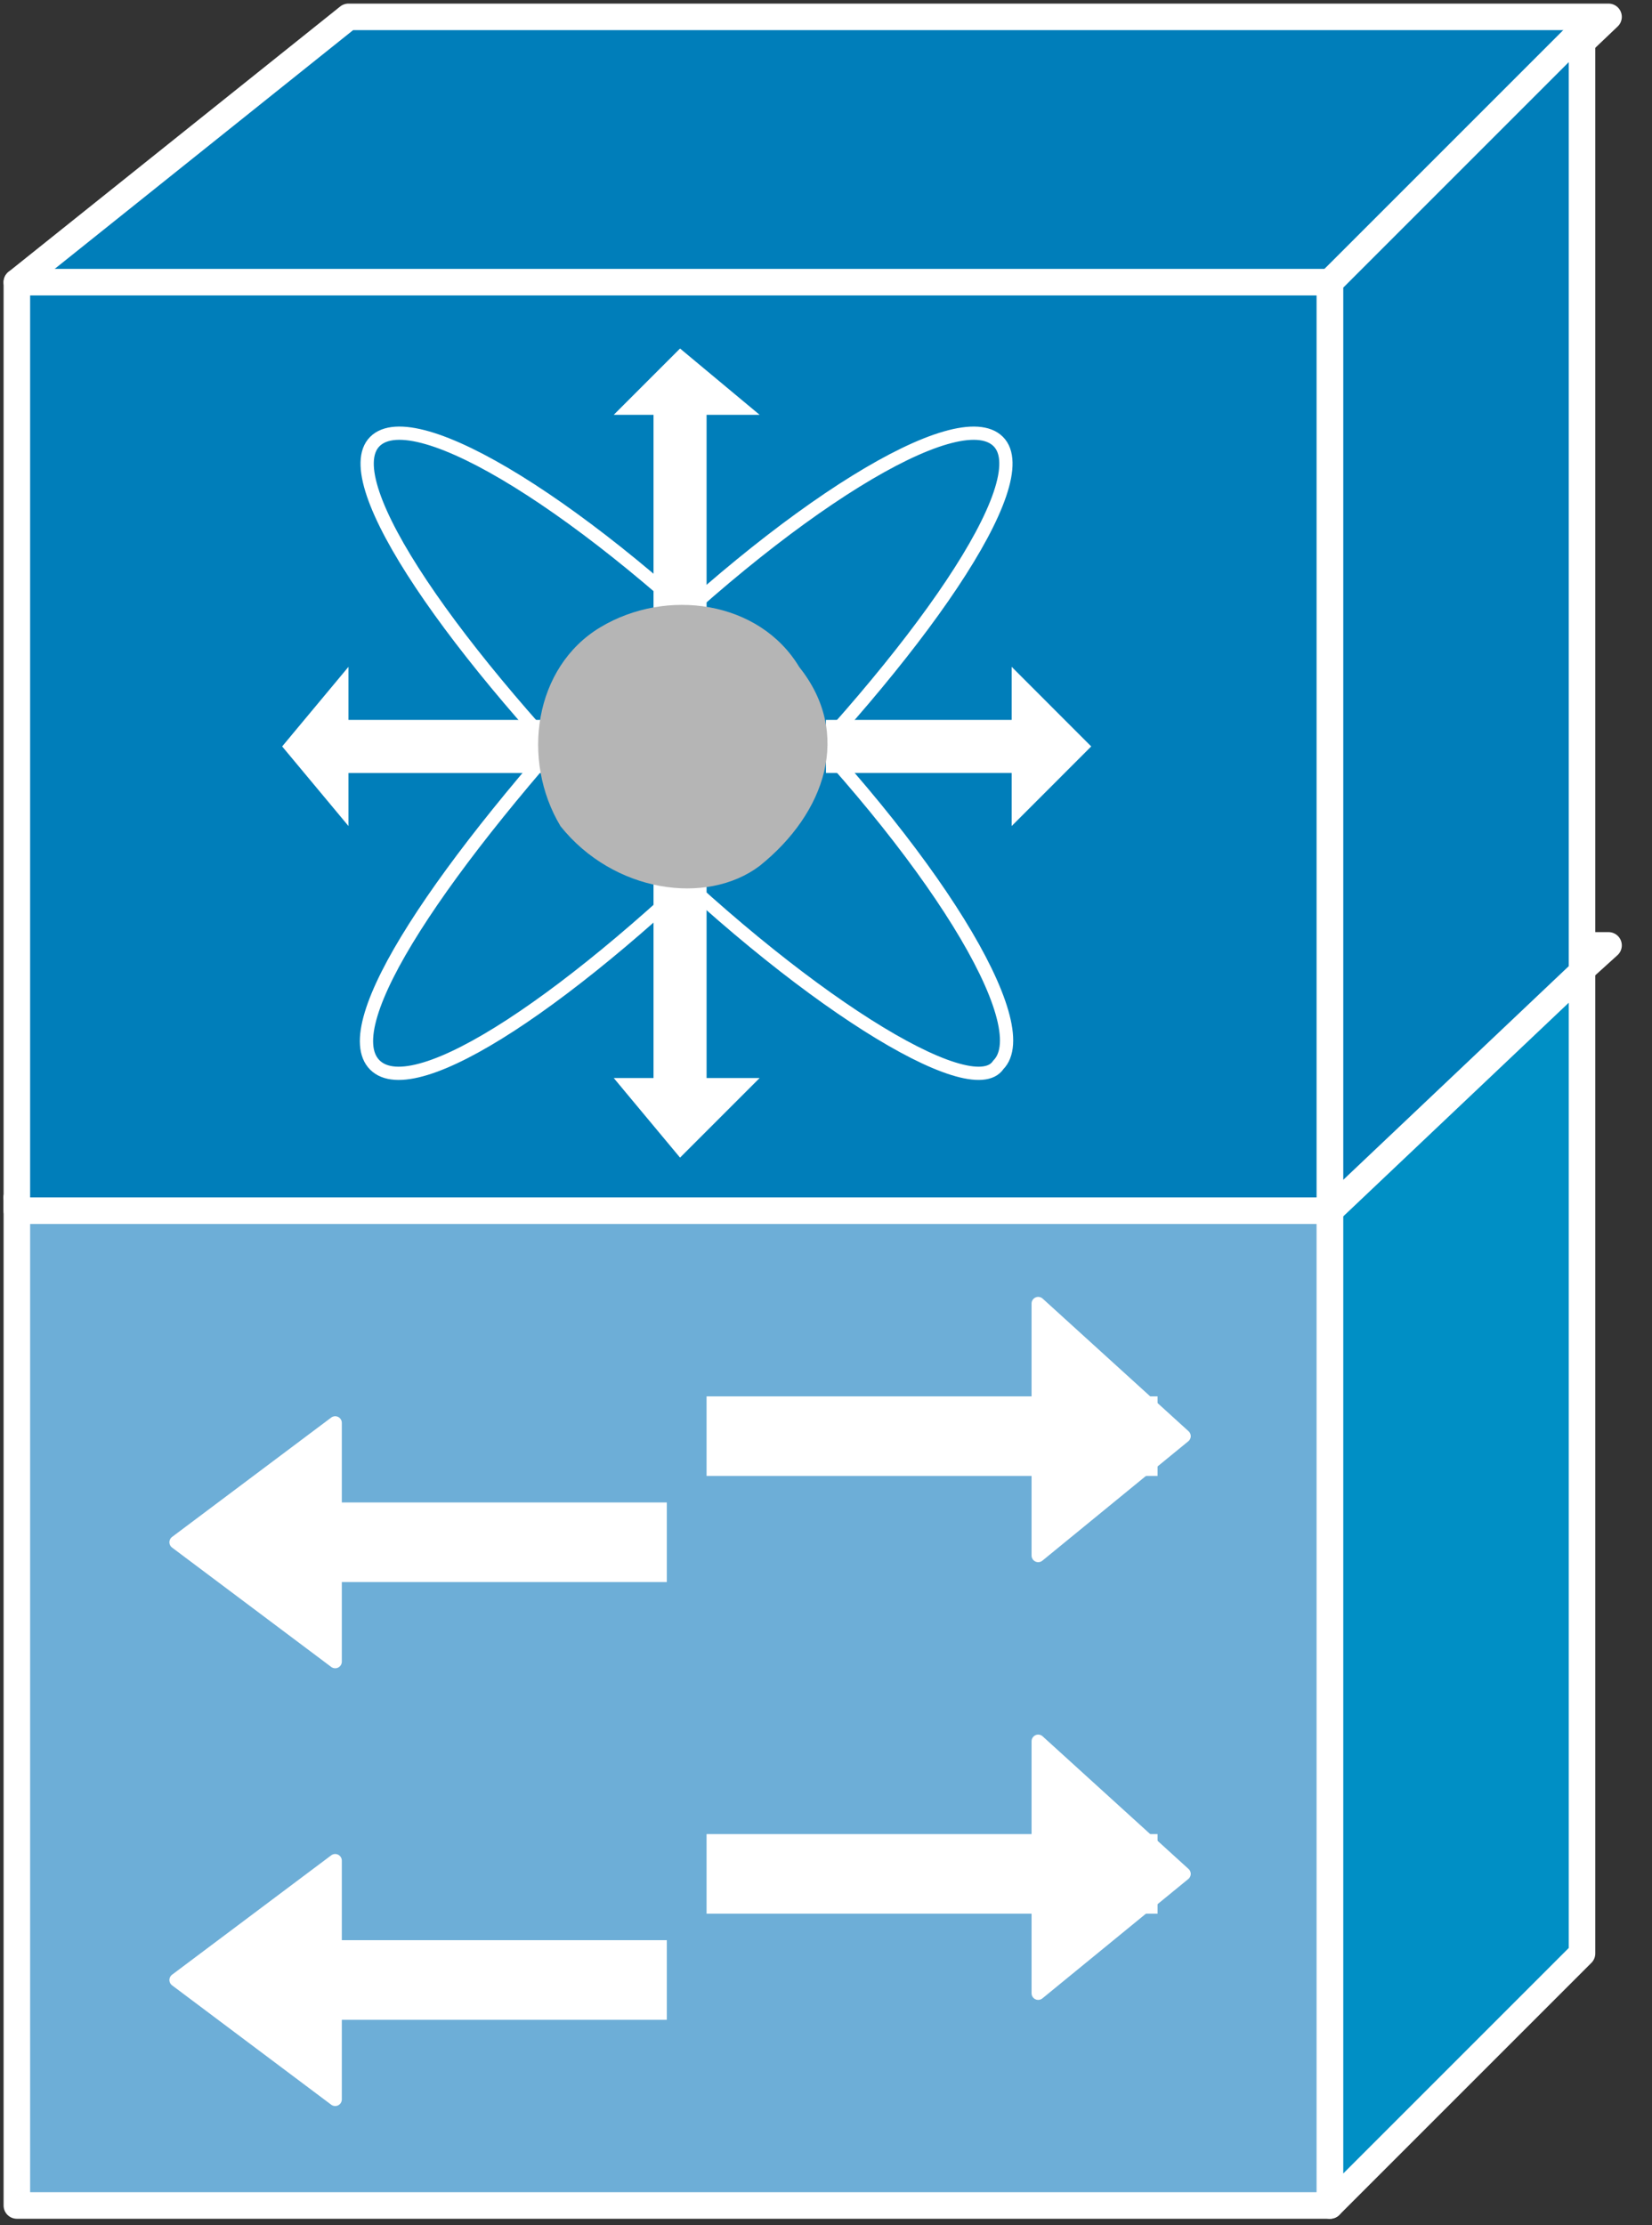 <svg xmlns="http://www.w3.org/2000/svg" xmlns:xlink="http://www.w3.org/1999/xlink" viewBox="0 0 49 66" fill="#fff" fill-rule="evenodd" stroke="#000" stroke-linecap="round" stroke-linejoin="round"><rect x="0" y="0" width="49" height="66" fill="#333333" stroke="none"/><use xlink:href="#A" x=".5" y=".5"/><symbol id="A" overflow="visible"><g stroke="#fff" stroke-linejoin="miter" stroke-width=".787"><path d="M47.211 27.54l-8.262 7.475H0l9.836-7.475h37.375z" fill="#007eba"/><path d="M38.949 64.915v-29.9H0v29.9h38.949z" fill="#6daed7"/><path d="M46.424 57.44V27.933l-7.475 7.082v29.9l7.475-7.475z" fill="#008fc5"/><g fill="#007eba"><path d="M47.211 0l-8.262 7.869H0L9.836 0h37.375z"/><path d="M38.949 35.409V7.869H0v27.54h38.949z"/><path d="M46.424 28.326V.393l-7.475 7.475v27.54l7.475-7.082z"/></g></g><path d="M15.737 20.852H9.836v-1.574l-1.967 2.361 1.967 2.361v-1.574h5.901v-1.574zm3.147 4.721v5.901h-1.18l1.967 2.361 2.361-2.361h-1.574v-5.901h-1.574zm0-7.868v-5.901h-1.18l1.967-1.967 2.361 1.967h-1.574v5.901h-1.574zm5.115 4.721h5.508v1.574l2.36-2.361-2.36-2.361v1.574h-5.508v1.574z" stroke="none"/><g stroke="#fff" stroke-linejoin="miter" fill="none" stroke-width=".393"><path d="M29.109 31.087c-.787 1.18-5.901-1.967-11.016-7.082s-8.655-10.229-7.475-11.409 6.295 1.967 11.409 7.082 8.262 10.229 7.081 11.409z"/><path d="M29.109 12.596c1.18 1.18-2.361 6.295-7.475 11.409s-9.835 8.262-11.016 7.082 1.967-5.901 7.082-11.409c5.114-5.114 10.229-8.262 11.409-7.082z"/></g><path d="M22.027 25.186c1.967-1.574 2.754-3.934 1.18-5.901-1.18-1.967-3.934-2.361-5.901-1.18s-2.361 3.934-1.18 5.901c1.574 1.967 4.328 2.361 5.901 1.18z" stroke="none" fill="#b5b5b5"/><g stroke="#fff" stroke-linejoin="miter"><path d="M18.098 45.243H8.262m13.376-3.147h11.016" stroke-linecap="square" fill="none" stroke-width="2.361"/><path d="M30.294 38.162v7.475l4.328-3.541-4.328-3.934zM9.442 48.784v-7.082l-4.721 3.541 4.721 3.541z" stroke-width=".393"/><path d="M18.098 58.226H8.262m13.376-3.147h11.016" stroke-linecap="square" fill="none" stroke-width="2.361"/><path d="M30.294 51.145v7.475l4.328-3.541-4.328-3.934zM9.442 61.768v-7.082l-4.721 3.541 4.721 3.541z" stroke-width=".393"/></g></symbol></svg>